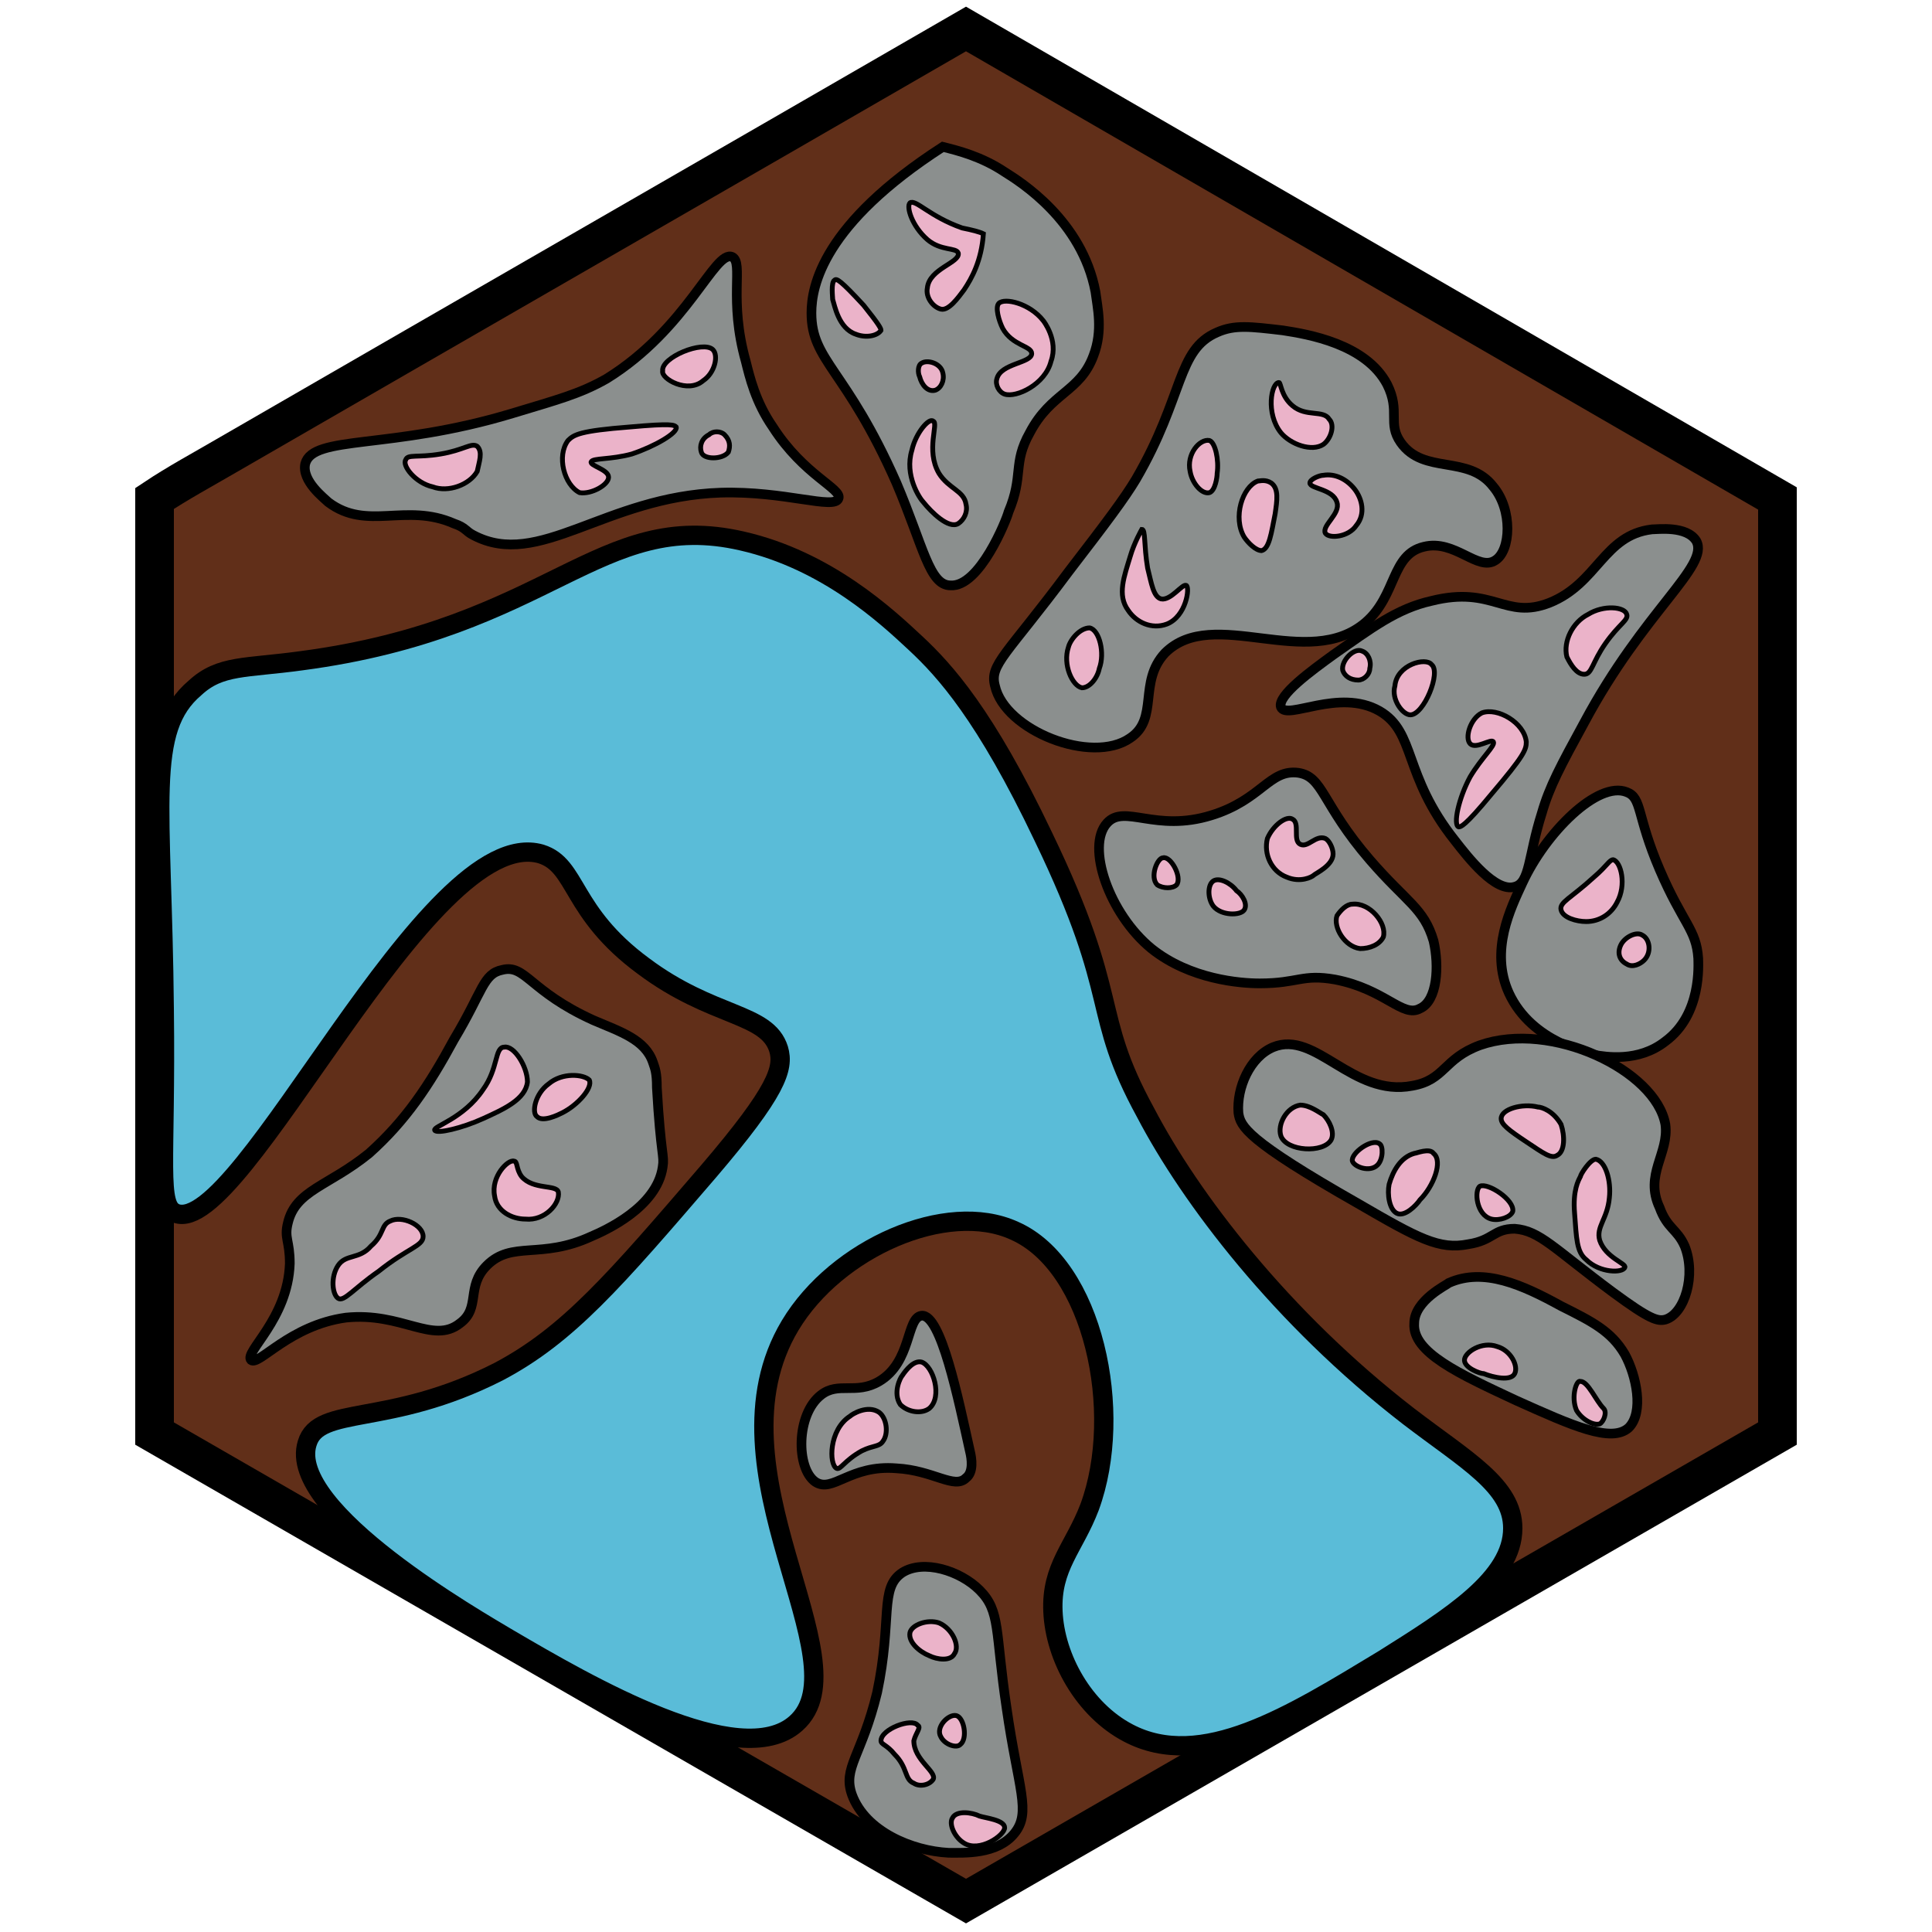 <?xml version="1.0" encoding="utf-8"?><!-- Generator: Adobe Illustrator 26.0.3, SVG Export Plug-In . SVG Version: 6.00 Build 0)  --><svg version="1.1" id="Ebene_2_00000109015629924098340060000008336861892324566444_"	 xmlns="http://www.w3.org/2000/svg" xmlns:xlink="http://www.w3.org/1999/xlink" x="0px" y="0px" viewBox="0 0 100 100"	 style="enable-background:new 0 0 100 100;" xml:space="preserve"><style type="text/css">	.st0{fill:#612F19;stroke:#000000;stroke-width:2;stroke-miterlimit:10;}	.st1{fill:#8B8F8E;stroke:#000000;stroke-width:0.5;stroke-miterlimit:10;}	.st2{fill:#8B8F8E;stroke:#000000;stroke-width:0.5;stroke-miterlimit:10;}	.st3{fill:#EBB3C9;stroke:#000000;stroke-width:0.25;stroke-miterlimit:10;}	.st4{fill:#EBB3C9;stroke:#000000;stroke-width:0.25;stroke-miterlimit:10;}	.st5{fill:#5abcd8;stroke:#000000;stroke-miterlimit:10;}</style><path class="st0" d="M8,74.2l42,24.2l42-24.2V25.8C78,17.7,64,9.6,50,1.5C37.2,8.9,24.5,16.2,11.7,23.6C10.5,24.3,9.2,25,8,25.8	V74.2z"/><path class="st1" d="M42,16.2c0,2.5,1.8,2.9,4.4,8.8c1.4,3.3,1.7,5.3,2.8,5.3c1.5,0.1,2.9-3.4,3-3.8c0.8-1.9,0.2-2.5,1.1-4.1	c1.1-2.1,2.6-2.1,3.3-4c0.5-1.3,0.2-2.5,0.1-3.3C56,11.4,52.8,9.4,52,8.9c-1.2-0.8-2.4-1.1-3.2-1.3C42.6,11.6,42,14.8,42,16.2z"/><path class="st1" d="M63,17.2c-2.1,0.9-1.7,3.3-4.2,7.6c-0.6,1-1.5,2.2-3.5,4.8c-3.2,4.3-4.1,4.8-3.8,5.9c0.5,2.3,5,4.1,7,2.7	c1.5-1,0.4-2.9,1.8-4.4c2.5-2.5,7.4,1,10.4-1.6c1.6-1.4,1.3-3.5,3-3.9c1.6-0.4,2.8,1.3,3.7,0.7c0.8-0.5,0.9-2.6-0.1-3.8	c-1.3-1.7-3.6-0.6-4.8-2.3c-0.7-1,0-1.6-0.7-3c-1.1-2.1-4.1-2.6-5.4-2.8C64.7,16.9,63.9,16.8,63,17.2z"/><path class="st2" d="M82,37.4c-1.2,2.2-1.8,3.3-2.2,4.7c-0.7,2.2-0.6,3.6-1.4,3.8c-1,0.3-2.4-1.5-3.1-2.4c-2.7-3.4-2-5.6-3.9-6.7	c-2.1-1.2-4.8,0.5-5.1-0.2c-0.2-0.6,1.6-1.9,2.7-2.7c2-1.4,3.3-2.4,5.1-2.8c3.2-0.8,3.8,1,6.1,0.1c2.5-1,2.8-3.5,5.3-3.8	c0.3,0,1.8-0.2,2.3,0.6C88.5,29.3,85.1,31.6,82,37.4z"/><path class="st2" d="M73.5,52.2c-0.9,0.5-1.8-1-4.4-1.5c-1.7-0.3-1.9,0.2-3.9,0.2c-1,0-3.6-0.2-5.6-1.8c-2.2-1.8-3.4-5.3-2.3-6.5	c0.9-1,2.5,0.5,5.4-0.4c2.6-0.8,3-2.4,4.5-2.2c1.3,0.2,1.2,1.6,3.7,4.5c1.9,2.2,2.8,2.5,3.3,4.2C74.5,50,74.4,51.8,73.5,52.2z"/><path class="st1" d="M82.5,54.6c0.6,0.1,2.3,0.4,3.7-0.7c1.9-1.4,1.7-4,1.7-4.3c-0.1-1.5-0.8-1.8-2-4.6s-0.9-3.7-1.7-4	c-1.5-0.6-4.2,2.1-5.4,4.7c-0.6,1.3-1.7,3.5-0.7,5.7C79.3,54,82.3,54.5,82.5,54.6z"/><path class="st2" d="M87.2,64.5c0.6,1.5,0,3.5-1,3.8c-0.4,0.1-0.8,0-2.7-1.4c-3.1-2.3-3.8-3.2-5.1-3.3c-1.1,0-1.1,0.6-2.4,0.8	c-1.5,0.3-2.6-0.3-5.7-2.1c-5.8-3.3-6.1-4-6.2-4.7c-0.1-1.3,0.6-2.9,1.8-3.4c2.2-0.9,4.1,2.6,7.2,2c1.7-0.3,1.6-1.4,3.5-2.1	c3.7-1.3,9.1,1.3,9.6,4.1c0.2,1.5-1.1,2.6-0.3,4.3C86.3,63.6,86.8,63.6,87.2,64.5z"/><path class="st2" d="M84.1,70.1c0.6,1.1,1,3,0.2,3.8c-0.9,0.8-2.9-0.1-5.8-1.4c-3-1.4-5.4-2.5-5.3-4c0-1.2,1.7-2,1.8-2.1	c1.8-0.8,3.8,0.1,5.8,1.2C82.4,68.4,83.4,68.9,84.1,70.1z"/><path class="st1" d="M50.2,75.1c0.1,0.4,0.2,1.1-0.2,1.4c-0.6,0.6-1.7-0.4-3.6-0.5c-2.4-0.2-3.3,1.3-4.2,0.7c-1-0.7-1-3.5,0.3-4.5	c0.9-0.7,1.8,0,3-0.7c1.7-1,1.4-3.3,2.2-3.4C48.7,68,49.6,72.4,50.2,75.1z"/><path class="st1" d="M50.7,82.3c-1-1-2.9-1.6-4-0.9c-1.2,0.8-0.5,2.4-1.3,6.2c-0.8,3.3-1.8,3.9-1.3,5.3c0.7,1.9,3.1,2.9,5,3	c0.8,0,2.5,0.1,3.4-1s0.2-2.3-0.4-6.5C51.5,84.4,51.8,83.4,50.7,82.3z"/><path class="st2" d="M33.8,55c-0.4-1.2-1.7-1.6-3.1-2.2c-3.3-1.5-3.5-2.9-4.7-2.6c-1,0.2-1,1.1-2.5,3.6c-1.3,2.4-2.5,4.2-4.4,5.9	c-2.1,1.7-3.8,1.9-4.2,3.6c-0.2,0.8,0.1,0.9,0.1,2.1c-0.1,2.9-2.4,4.6-2,5c0.4,0.3,2-1.8,4.9-2.2c2.9-0.3,4.5,1.4,5.9,0.3	c1.1-0.8,0.3-1.9,1.4-3c1.3-1.3,2.8-0.3,5.4-1.5c0.7-0.3,3.4-1.5,3.7-3.6c0.1-0.6-0.1-0.6-0.3-4.1C34,55.5,33.9,55.3,33.8,55z"/><path class="st3" d="M49.8,11.8c-1.7-0.6-2.4-1.5-2.7-1.3c-0.2,0.2,0.1,1.2,0.9,1.9c0.7,0.6,1.5,0.4,1.6,0.7	c0.1,0.5-1.5,0.8-1.6,1.8c-0.1,0.5,0.3,1,0.7,1.1s0.9-0.6,1.2-1c0.4-0.6,0.9-1.5,1-2.9C50.7,12,50.3,11.9,49.8,11.8z"/><path class="st3" d="M47.6,19.5c0.1,0.4,0.4,0.8,0.8,0.7c0.3-0.1,0.5-0.5,0.4-0.9c-0.1-0.5-0.8-0.7-1.1-0.5	C47.5,18.9,47.5,19.3,47.6,19.5z"/><path class="st3" d="M44.7,15.8c-1.2-1.3-1.4-1.4-1.5-1.3c-0.2,0.1-0.1,0.9-0.1,1c0.1,0.3,0.3,1.5,1.2,1.8c0.5,0.2,1.1,0.1,1.3-0.2	C45.6,17,45.5,16.8,44.7,15.8z"/><path class="st3" d="M54.4,18.7c0.4-1.1-0.4-2.1-0.4-2.1c-0.7-0.9-2-1.2-2.3-0.9c-0.2,0.2,0,0.9,0.2,1.3c0.5,0.9,1.5,0.9,1.5,1.3	c0,0.5-1.6,0.5-1.8,1.3c-0.1,0.3,0.1,0.7,0.4,0.8C52.6,20.6,54.1,19.9,54.4,18.7z"/><path class="st3" d="M47.2,23.3c-0.4,1.3,0.4,2.5,0.6,2.7c0.4,0.5,1.3,1.4,1.8,1.1c0.3-0.2,0.5-0.6,0.4-1c-0.1-0.7-0.9-0.8-1.4-1.6	c-0.7-1.2,0-2.6-0.3-2.7C48.1,21.6,47.4,22.4,47.2,23.3z"/><path class="st3" d="M66.3,22.4c0.5,0.6,1.6,1,2.2,0.6c0.4-0.3,0.6-1,0.3-1.3c-0.3-0.5-1.2-0.1-1.9-0.7c-0.6-0.5-0.6-1.2-0.7-1.2	C65.8,19.8,65.5,21.4,66.3,22.4z"/><path class="st3" d="M64.4,27.8c0.2,0.3,0.6,0.7,0.9,0.7c0.4-0.1,0.5-0.9,0.7-1.9c0.1-0.7,0.2-1.3-0.2-1.6c-0.3-0.2-0.6-0.1-0.7-0.1	C64.3,25.2,63.8,26.8,64.4,27.8z"/><path class="st3" d="M61.6,24.4c0.1,0.6,0.6,1.2,1,1.1c0.3-0.1,0.4-0.8,0.4-1c0.1-0.7-0.1-1.6-0.4-1.7	C62.1,22.7,61.4,23.5,61.6,24.4z"/><path class="st3" d="M67.8,25c0,0.3,1.2,0.3,1.4,1c0.2,0.6-0.8,1.2-0.6,1.6c0.2,0.3,1.2,0.2,1.6-0.4c0.5-0.6,0.3-1.4-0.1-1.9	s-1-0.8-1.6-0.7C68.3,24.6,67.8,24.8,67.8,25z"/><path class="st3" d="M58.5,28.8c-0.3,1-0.7,2-0.1,2.8c0.4,0.6,1.2,1,2,0.7c1-0.4,1.2-1.9,1-2s-0.8,0.8-1.3,0.7	c-0.4-0.1-0.5-0.8-0.7-1.6c-0.2-1.2-0.1-2-0.3-2C59.1,27.4,58.7,28.1,58.5,28.8z"/><path class="st3" d="M55.3,33.5c-0.3,0.9,0.2,2,0.7,2.1c0.4,0,0.8-0.5,0.9-1c0.3-0.8,0-2-0.5-2.1C55.9,32.5,55.4,33.1,55.3,33.5z"/><path class="st4" d="M83.1,33.3c-0.7,1-0.7,1.6-1.1,1.6s-0.7-0.5-0.9-0.9c-0.2-0.8,0.3-1.8,1.1-2.2c0.8-0.5,1.9-0.4,2,0	C84.3,32.1,83.8,32.3,83.1,33.3z"/><path class="st4" d="M76.1,38.5c0.3,0.3,1.1-0.3,1.2-0.1s-0.6,0.8-1.2,1.8c-0.6,1.1-0.9,2.5-0.6,2.6c0.1,0,0.3,0,1.7-1.7	c1.7-2,1.8-2.3,1.8-2.7c-0.1-1-1.5-1.8-2.3-1.5C76.1,37.2,75.8,38.2,76.1,38.5z"/><path class="st4" d="M72.2,35.5C72,36.2,72.6,37,73,37c0.7,0,1.6-2.2,1.1-2.6C73.8,34,72.3,34.4,72.2,35.5z"/><path class="st4" d="M70.5,33.7c-0.4-0.2-1.1,0.5-1,1c0.1,0.3,0.4,0.5,0.8,0.5c0.3,0,0.6-0.3,0.6-0.6C71,34.2,70.8,33.8,70.5,33.7z"	/><path class="st3" d="M82.5,45.4c-1.2,1.1-1.8,1.3-1.7,1.7c0.1,0.4,0.8,0.6,1.3,0.6c0.7,0,1.3-0.4,1.6-1c0.5-0.9,0.2-2.1-0.2-2.2	C83.3,44.5,83.2,44.8,82.5,45.4z"/><path class="st3" d="M83.9,48.9c-0.2,0.4-0.1,0.8,0.3,1c0.3,0.2,0.7,0,0.9-0.2c0.4-0.4,0.3-1.1-0.1-1.3	C84.7,48.2,84.1,48.5,83.9,48.9z"/><path class="st4" d="M81.8,60.9c-0.1,0.2-0.4,0.7-0.3,1.9c0.1,1.3,0.1,2,0.6,2.4c0.7,0.7,1.9,0.7,2,0.4c0.1-0.2-1-0.5-1.3-1.4	c-0.2-0.7,0.4-1.1,0.5-2.2c0.1-0.9-0.2-1.9-0.7-2C82.3,60,81.8,60.8,81.8,60.9z"/><path class="st4" d="M79.6,57.3c-0.8-0.2-1.9,0.1-1.9,0.6c0,0.3,0.4,0.6,1.3,1.2c0.9,0.6,1.3,0.9,1.6,0.7c0.4-0.2,0.4-1,0.2-1.6	C80.4,57.5,79.8,57.3,79.6,57.3z"/><path class="st4" d="M77.2,63.1c0.4,0.1,1-0.1,1.1-0.4c0.1-0.6-1.3-1.5-1.7-1.3C76.3,61.6,76.4,62.9,77.2,63.1z"/><path class="st4" d="M73.2,59.7c-0.7,0.2-1.1,0.9-1.3,1.6c-0.1,0.5,0,1.3,0.4,1.5s1-0.4,1.2-0.7c0.7-0.7,1.2-2,0.7-2.4	C74,59.4,73.3,59.7,73.2,59.7z"/><path class="st4" d="M70,60.1c0.1,0.3,0.9,0.6,1.3,0.2c0.3-0.3,0.3-1,0.1-1.1C71,58.9,69.9,59.7,70,60.1z"/><path class="st4" d="M67.3,57.2c-0.7,0.1-1.2,1-1,1.6c0.3,0.8,2.2,0.9,2.6,0.2c0.2-0.4-0.1-1-0.4-1.3C68.3,57.6,67.8,57.2,67.3,57.2	z"/><path class="st4" d="M68.6,43.4c-0.5-0.2-0.9,0.5-1.3,0.3s0-1.1-0.4-1.3c-0.3-0.2-1,0.3-1.3,1c-0.2,0.8,0.2,1.7,1,2	c0.7,0.3,1.3,0,1.4-0.1s1-0.5,1-1.1C69,43.9,68.8,43.5,68.6,43.4z"/><path class="st4" d="M69.2,47.4C69,48,69.6,49,70.4,49.1c0.5,0,1-0.2,1.2-0.6c0.2-0.7-0.7-1.8-1.6-1.7	C69.7,46.8,69.4,47.1,69.2,47.4z"/><path class="st4" d="M62.8,45.6c-0.3,0.2-0.3,0.9,0,1.3c0.4,0.5,1.4,0.5,1.6,0.2c0.2-0.3-0.1-0.8-0.4-1	C63.7,45.7,63.1,45.4,62.8,45.6z"/><path class="st4" d="M59.9,45.8c0.3,0.2,0.8,0.2,1,0c0.3-0.4-0.3-1.5-0.7-1.4C59.9,44.4,59.5,45.4,59.9,45.8z"/><path class="st4" d="M81.6,73c0.3,0.5,0.9,0.8,1.2,0.7c0.2-0.1,0.4-0.6,0.2-0.8l0,0c-0.4-0.4-0.8-1.4-1.2-1.4	C81.6,71.4,81.3,72.3,81.6,73z"/><path class="st4" d="M75.8,70.4c0,0.4,0.8,0.7,1,0.7c0.5,0.2,1.4,0.4,1.6,0s-0.2-1.2-0.9-1.4C76.7,69.4,75.8,70,75.8,70.4z"/><path class="st3" d="M47.1,84.5c-0.1,0.5,0.5,1,1,1.2c0.4,0.2,1.1,0.3,1.3-0.1c0.3-0.4-0.1-1.3-0.8-1.6C48,83.8,47.2,84.1,47.1,84.5	z"/><path class="st3" d="M48.7,89.9c0.2,0.4,0.8,0.6,1,0.4c0.4-0.3,0.2-1.4-0.2-1.5C49.1,88.7,48.4,89.4,48.7,89.9z"/><path class="st3" d="M47.5,89.3c-0.3-0.4-1.9,0.2-1.9,0.8c0,0.2,0.3,0.2,0.7,0.7c0.7,0.7,0.5,1.3,1,1.5c0.3,0.2,0.8,0.1,1-0.2	c0.2-0.4-1-1-1-2C47.4,89.7,47.7,89.4,47.5,89.3z"/><path class="st3" d="M49.3,94.1c-0.2,0.3,0.1,1,0.6,1.3c0.8,0.5,2.1-0.4,2.1-0.8s-1-0.5-1.3-0.6C50.3,93.8,49.5,93.7,49.3,94.1z"/><path class="st4" d="M27.2,63.1c-0.7,0-1.5-0.4-1.6-1.2c-0.2-1,0.7-1.9,1-1.8c0.2,0,0.1,0.4,0.4,0.8c0.6,0.7,1.8,0.4,1.9,0.8	C29,62.3,28.2,63.2,27.2,63.1z"/><path class="st4" d="M20.2,63.2c-0.5,0.2-0.3,0.7-1,1.3c-0.6,0.7-1.3,0.4-1.7,1c-0.4,0.6-0.3,1.5,0,1.7c0.3,0.2,0.8-0.5,2.1-1.4	c1.5-1.2,2.3-1.3,2.3-1.8C21.9,63.4,20.8,62.9,20.2,63.2z"/><path class="st4" d="M28.4,56.1c-0.7,0.5-0.9,1.5-0.6,1.7c0.3,0.3,1.1-0.1,1.3-0.2c0.8-0.4,1.6-1.3,1.4-1.7	C30.2,55.6,29.1,55.5,28.4,56.1z"/><path class="st4" d="M26.1,54.2c-0.5,0-0.3,1.1-1.1,2.2c-1,1.5-2.6,1.9-2.5,2.1c0.1,0.2,1.4-0.1,2.5-0.6c1.1-0.5,2.2-1,2.3-1.9	C27.3,55.2,26.6,54.1,26.1,54.2z"/><path class="st3" d="M46.7,71.2c-0.1,0.1-0.5,0.9-0.1,1.5c0.4,0.4,1.1,0.5,1.5,0.2c0.7-0.6,0.2-2.2-0.4-2.4	C47.3,70.4,46.9,70.9,46.7,71.2z"/><path class="st3" d="M44,73.3c-1.1,0.7-1.1,2.5-0.7,2.7c0.2,0.1,0.4-0.4,1.3-0.9c0.6-0.3,0.9-0.2,1.1-0.5c0.3-0.4,0.2-1.2-0.2-1.5	C44.9,72.7,44.1,73.2,44,73.3z"/><path class="st5" d="M9.1,62.8c-1-0.4-0.5-2.5-0.6-10.6c-0.1-10.6-1-14.4,1.6-16.6c1.3-1.2,2.6-1,5.5-1.4C28.5,32.5,31,26.3,38.4,28	c4.4,1,7.5,3.9,9,5.3c1.5,1.4,3.6,3.7,6.6,10c4.1,8.5,2.4,9,5.3,14.3c2.3,4.4,7,10.6,13.6,15.7c3,2.3,5.4,3.6,5.4,5.8	c0,2.6-3.2,4.6-6.7,6.8c-4.8,2.9-9.4,5.8-13.2,3.8c-2.3-1.2-3.8-3.9-3.9-6.3c-0.1-2.3,1.1-3.3,1.9-5.4c1.8-4.9,0.2-12.5-3.9-14.3	c-3.5-1.6-9.2,0.9-11.6,4.9c-4.5,7.5,3.9,17.4,0.3,20.6c-2.9,2.6-10.8-2-14.9-4.4c-1.5-0.9-11.5-6.6-10.4-10.1	c0.6-2,4.2-0.8,9.9-3.7c3.6-1.9,6-4.7,10.9-10.4c3.5-4.1,3.9-5.3,3.6-6.3c-0.6-1.9-3.4-1.6-7-4.3c-3.8-2.8-3.4-5.2-5.3-5.8	C22.1,42.5,12.5,64.1,9.1,62.8z"/><path class="st2" d="M26.5,21.4c2.3-0.7,3.5-1,4.9-1.8c4.2-2.6,5.6-6.7,6.5-6.3c0.6,0.3-0.2,2.2,0.7,5.4c0.2,0.8,0.5,2.1,1.4,3.4	c1.6,2.5,3.6,3.2,3.4,3.7c-0.2,0.6-2.8-0.4-6.1-0.3c-6,0.2-9.4,4-12.8,2.2c-0.4-0.2-0.4-0.4-1-0.6C21,26,19,27.5,17,26	c-0.2-0.2-1.4-1.1-1.2-2C16.2,22.5,20.2,23.3,26.5,21.4z"/><path class="st4" d="M22.8,23.5c1.2-0.2,1.6-0.6,1.9-0.4c0.3,0.3,0.1,0.8,0,1.3c-0.4,0.7-1.5,1.1-2.3,0.8c-0.9-0.2-1.6-1.1-1.4-1.4	C21.1,23.5,21.6,23.7,22.8,23.5z"/><path class="st4" d="M31.5,24.7c0-0.4-1-0.6-0.9-0.8c0.1-0.2,1-0.1,2.1-0.4c1.2-0.4,2.4-1.1,2.3-1.4c-0.1-0.1-0.2-0.2-2.4,0	c-2.6,0.2-2.9,0.4-3.2,0.7c-0.6,0.8-0.2,2.3,0.6,2.7C30.6,25.6,31.5,25.1,31.5,24.7z"/><path class="st4" d="M36.4,19.7c0.6-0.4,0.8-1.3,0.5-1.6c-0.5-0.5-2.7,0.4-2.6,1.1C34.2,19.6,35.6,20.4,36.4,19.7z"/><path class="st4" d="M36.3,23.4c0.1,0.4,1.1,0.4,1.4,0c0.1-0.3,0.1-0.6-0.2-0.9c-0.2-0.2-0.6-0.2-0.8,0	C36.3,22.7,36.2,23.1,36.3,23.4z"/><path class="st5" d="M-46.2-9.7"/></svg>